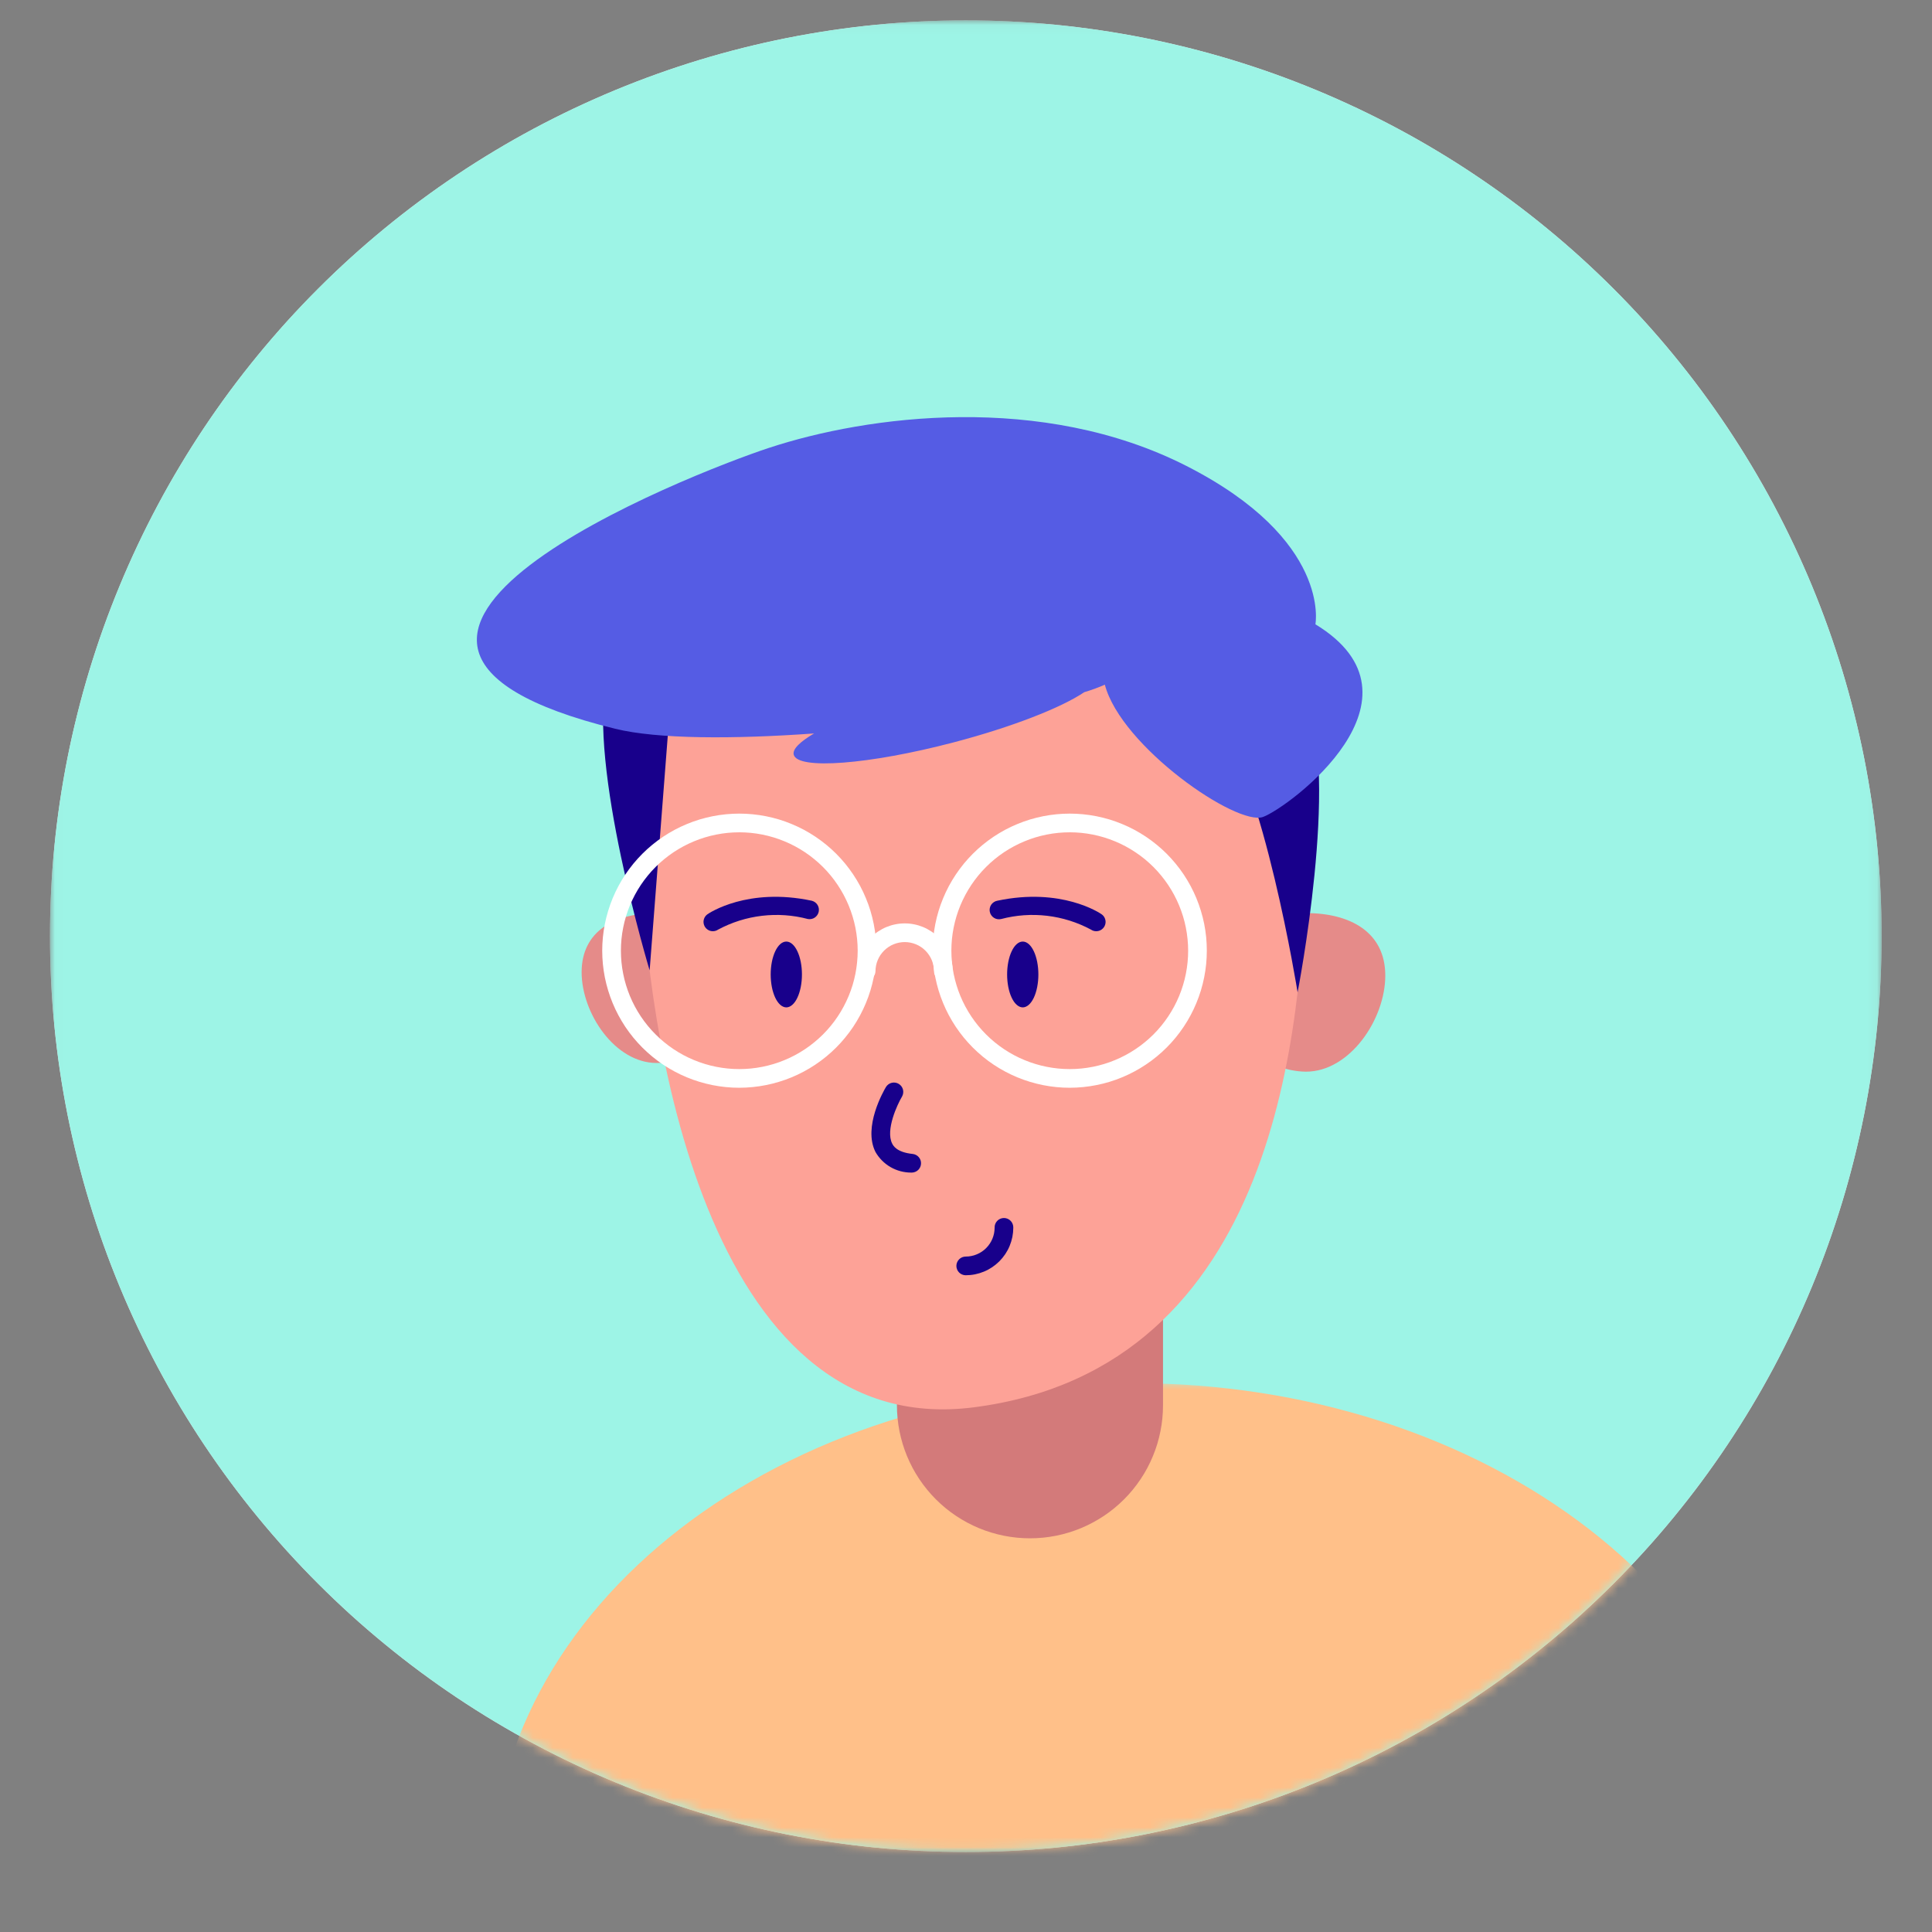 <svg xmlns="http://www.w3.org/2000/svg" width="194" height="194" viewBox="0 0 194 194" fill="none">
  <rect x="0" y="0" width="194" height="194" fill="#808080" stroke="none"/>
  <path d="M60.131 96.938H59.444V94.618L57.399 91.029H58.158L59.751 93.793H59.856L61.432 91.029H62.176L60.131 94.618V96.938Z" fill="black"/>
  <path d="M64.887 97.026C64.466 97.026 64.099 96.938 63.787 96.76C63.474 96.578 63.234 96.313 63.068 95.968C62.9 95.624 62.817 95.204 62.817 94.707C62.817 94.218 62.9 93.799 63.068 93.454C63.234 93.104 63.474 92.839 63.787 92.661C64.099 92.484 64.466 92.395 64.887 92.395C65.307 92.395 65.671 92.484 65.978 92.661C66.289 92.839 66.53 93.104 66.697 93.454C66.869 93.799 66.956 94.218 66.956 94.707C66.956 95.204 66.869 95.624 66.697 95.968C66.53 96.313 66.289 96.578 65.978 96.76C65.671 96.938 65.307 97.026 64.887 97.026ZM64.887 96.428C65.327 96.428 65.667 96.289 65.905 96.008C66.142 95.729 66.261 95.295 66.261 94.707C66.261 94.121 66.142 93.686 65.905 93.405C65.667 93.126 65.327 92.985 64.887 92.985C64.438 92.985 64.097 93.126 63.86 93.405C63.622 93.686 63.505 94.121 63.505 94.707C63.505 95.295 63.622 95.729 63.86 96.008C64.097 96.289 64.438 96.428 64.887 96.428Z" fill="black"/>
  <path d="M69.647 97.026C69.139 97.026 68.761 96.893 68.515 96.622C68.272 96.353 68.151 95.963 68.151 95.45V92.475H68.806V95.434C68.806 96.109 69.123 96.444 69.76 96.444C70.164 96.444 70.481 96.313 70.713 96.048C70.95 95.786 71.069 95.357 71.069 94.763V92.475H71.732V96.938H71.11V96.234L71.021 96.218C70.869 96.489 70.685 96.691 70.471 96.824C70.255 96.958 69.98 97.026 69.647 97.026Z" fill="black"/>
  <path d="M73.279 96.938V92.475H73.909V93.179L73.99 93.195C74.2 92.69 74.59 92.435 75.162 92.435C75.469 92.435 75.698 92.492 75.849 92.605L75.68 93.163L75.599 93.179C75.431 93.094 75.247 93.049 75.049 93.049C74.693 93.049 74.419 93.185 74.225 93.454C74.035 93.718 73.942 94.149 73.942 94.747V96.938H73.279Z" fill="black"/>
  <path d="M78.75 98.748V92.475H79.413V93.146L79.493 93.163C79.827 92.651 80.314 92.395 80.957 92.395C81.329 92.395 81.652 92.482 81.927 92.653C82.206 92.821 82.422 93.078 82.573 93.421C82.729 93.767 82.808 94.195 82.808 94.707C82.808 95.22 82.727 95.648 82.565 95.992C82.403 96.337 82.179 96.596 81.894 96.768C81.607 96.939 81.28 97.026 80.908 97.026C80.605 97.026 80.336 96.972 80.1 96.865C79.867 96.758 79.665 96.586 79.493 96.347L79.413 96.364V98.748H78.75ZM80.763 96.428C81.662 96.428 82.112 95.854 82.112 94.707C82.112 93.559 81.662 92.985 80.763 92.985C80.498 92.985 80.263 93.047 80.059 93.171C79.859 93.29 79.7 93.478 79.582 93.737C79.469 93.991 79.413 94.314 79.413 94.707C79.413 95.101 79.469 95.426 79.582 95.685C79.7 95.939 79.859 96.127 80.059 96.25C80.263 96.37 80.498 96.428 80.763 96.428Z" fill="black"/>
  <path d="M85.134 97.026C84.692 97.026 84.346 96.911 84.1 96.679C83.857 96.448 83.736 96.119 83.736 95.693C83.736 95.43 83.788 95.208 83.898 95.03C84.005 94.848 84.172 94.698 84.399 94.585C84.629 94.468 84.932 94.379 85.304 94.319C85.627 94.266 85.872 94.205 86.04 94.141C86.205 94.072 86.319 93.995 86.379 93.914C86.438 93.829 86.468 93.72 86.468 93.591C86.468 93.393 86.397 93.239 86.258 93.13C86.117 93.023 85.894 92.969 85.587 92.969C85.3 92.969 85.053 93.025 84.843 93.138C84.637 93.248 84.449 93.411 84.278 93.631H84.197L83.873 93.179C84.061 92.936 84.302 92.746 84.593 92.605C84.884 92.465 85.215 92.395 85.587 92.395C86.115 92.395 86.502 92.512 86.751 92.742C86.998 92.969 87.123 93.288 87.123 93.696V96.056C87.123 96.305 87.228 96.428 87.438 96.428C87.507 96.428 87.576 96.418 87.64 96.396L87.697 96.412L87.778 96.865C87.729 96.897 87.665 96.921 87.584 96.938C87.503 96.958 87.422 96.97 87.341 96.97C87.093 96.97 86.907 96.917 86.783 96.808C86.658 96.701 86.577 96.541 86.541 96.331L86.46 96.323C86.331 96.556 86.157 96.731 85.943 96.849C85.727 96.966 85.458 97.026 85.134 97.026ZM85.28 96.493C85.526 96.493 85.741 96.436 85.918 96.323C86.1 96.21 86.242 96.052 86.339 95.846C86.436 95.636 86.484 95.394 86.484 95.119V94.553L86.412 94.537C86.308 94.608 86.185 94.666 86.04 94.715C85.898 94.763 85.702 94.808 85.45 94.844C85.191 94.876 84.983 94.931 84.827 95.006C84.676 95.076 84.569 95.167 84.504 95.28C84.439 95.394 84.407 95.531 84.407 95.693C84.407 95.957 84.482 96.157 84.633 96.291C84.789 96.426 85.005 96.493 85.28 96.493Z" fill="black"/>
  <path d="M88.678 96.938V92.475H89.308V93.179L89.389 93.195C89.599 92.69 89.989 92.435 90.561 92.435C90.868 92.435 91.097 92.492 91.248 92.605L91.079 93.163L90.998 93.179C90.83 93.094 90.646 93.049 90.448 93.049C90.092 93.049 89.818 93.185 89.624 93.454C89.434 93.718 89.341 94.149 89.341 94.747V96.938H88.678Z" fill="black"/>
  <path d="M93.188 97.026C92.745 97.026 92.399 96.911 92.153 96.679C91.91 96.448 91.789 96.119 91.789 95.693C91.789 95.43 91.842 95.208 91.951 95.03C92.058 94.848 92.226 94.698 92.452 94.585C92.682 94.468 92.985 94.379 93.357 94.319C93.681 94.266 93.925 94.205 94.093 94.141C94.258 94.072 94.372 93.995 94.432 93.914C94.491 93.829 94.521 93.72 94.521 93.591C94.521 93.393 94.451 93.239 94.311 93.13C94.17 93.023 93.947 92.969 93.64 92.969C93.353 92.969 93.107 93.025 92.897 93.138C92.69 93.248 92.502 93.411 92.331 93.631H92.25L91.927 93.179C92.114 92.936 92.355 92.746 92.646 92.605C92.937 92.465 93.268 92.395 93.64 92.395C94.168 92.395 94.556 92.512 94.804 92.742C95.051 92.969 95.176 93.288 95.176 93.696V96.056C95.176 96.305 95.281 96.428 95.491 96.428C95.56 96.428 95.629 96.418 95.693 96.396L95.75 96.412L95.831 96.865C95.782 96.897 95.718 96.921 95.637 96.938C95.556 96.958 95.475 96.97 95.394 96.97C95.146 96.97 94.96 96.917 94.837 96.808C94.711 96.701 94.63 96.541 94.594 96.331L94.513 96.323C94.384 96.556 94.21 96.731 93.996 96.849C93.78 96.966 93.511 97.026 93.188 97.026ZM93.333 96.493C93.579 96.493 93.794 96.436 93.972 96.323C94.153 96.21 94.295 96.052 94.392 95.846C94.489 95.636 94.537 95.394 94.537 95.119V94.553L94.465 94.537C94.362 94.608 94.238 94.666 94.093 94.715C93.951 94.763 93.755 94.808 93.503 94.844C93.244 94.876 93.036 94.931 92.88 95.006C92.729 95.076 92.622 95.167 92.557 95.28C92.492 95.394 92.46 95.531 92.46 95.693C92.46 95.957 92.535 96.157 92.686 96.291C92.842 96.426 93.058 96.493 93.333 96.493Z" fill="black"/>
  <path d="M98.251 98.829C97.549 98.829 97.038 98.71 96.715 98.473C96.391 98.241 96.23 97.932 96.23 97.544C96.23 97.295 96.305 97.095 96.456 96.946C96.606 96.796 96.824 96.687 97.111 96.622V96.541C96.975 96.461 96.872 96.37 96.804 96.267C96.733 96.159 96.699 96.032 96.699 95.887C96.699 95.715 96.751 95.576 96.86 95.466C96.973 95.359 97.137 95.278 97.353 95.224V95.135C96.868 94.882 96.626 94.468 96.626 93.89C96.626 93.599 96.691 93.34 96.82 93.114C96.953 92.888 97.143 92.714 97.386 92.589C97.632 92.459 97.919 92.395 98.243 92.395C98.618 92.395 98.932 92.475 99.18 92.637C99.277 92.536 99.346 92.425 99.39 92.306C99.439 92.183 99.471 92.045 99.487 91.894L99.568 91.845L100.11 91.974C100.081 92.201 100.015 92.393 99.908 92.548C99.799 92.706 99.645 92.835 99.447 92.936V93.017C99.586 93.13 99.691 93.266 99.762 93.421C99.831 93.573 99.867 93.749 99.867 93.947C99.867 94.228 99.799 94.48 99.665 94.707C99.53 94.929 99.338 95.103 99.091 95.232C98.849 95.361 98.566 95.426 98.243 95.426C98.204 95.426 98.137 95.424 98.04 95.418C97.931 95.414 97.855 95.41 97.806 95.41C97.665 95.41 97.551 95.448 97.466 95.523C97.386 95.594 97.345 95.685 97.345 95.798C97.345 95.939 97.388 96.04 97.475 96.105C97.566 96.17 97.717 96.208 97.927 96.218L98.978 96.25C99.435 96.267 99.772 96.376 99.989 96.574C100.209 96.768 100.32 97.045 100.32 97.406C100.32 97.669 100.247 97.91 100.102 98.126C99.96 98.34 99.734 98.51 99.423 98.635C99.115 98.764 98.723 98.829 98.251 98.829ZM98.243 94.86C98.56 94.86 98.804 94.779 98.978 94.618C99.15 94.452 99.237 94.219 99.237 93.922C99.237 93.615 99.15 93.379 98.978 93.211C98.804 93.045 98.56 92.96 98.243 92.96C97.923 92.96 97.681 93.045 97.515 93.211C97.347 93.373 97.264 93.611 97.264 93.922C97.264 94.219 97.347 94.452 97.515 94.618C97.681 94.779 97.923 94.86 98.243 94.86ZM98.251 98.263C98.578 98.263 98.849 98.225 99.059 98.15C99.269 98.079 99.419 97.984 99.512 97.867C99.603 97.748 99.649 97.612 99.649 97.463C99.649 97.334 99.621 97.228 99.568 97.148C99.52 97.067 99.439 97.004 99.326 96.962C99.216 96.919 99.069 96.893 98.881 96.881L97.879 96.832H97.741C97.18 96.845 96.901 97.061 96.901 97.487C96.901 98.004 97.349 98.263 98.251 98.263Z" fill="black"/>
  <path d="M101.297 96.938V92.475H101.927V93.179L102.008 93.195C102.218 92.69 102.608 92.435 103.18 92.435C103.487 92.435 103.716 92.492 103.867 92.605L103.698 93.163L103.617 93.179C103.449 93.094 103.265 93.049 103.067 93.049C102.711 93.049 102.437 93.185 102.243 93.454C102.053 93.718 101.96 94.149 101.96 94.747V96.938H101.297Z" fill="black"/>
  <path d="M105.806 97.026C105.364 97.026 105.018 96.911 104.772 96.679C104.529 96.448 104.408 96.119 104.408 95.693C104.408 95.43 104.461 95.208 104.57 95.03C104.677 94.848 104.845 94.698 105.071 94.585C105.301 94.468 105.604 94.379 105.976 94.319C106.3 94.266 106.544 94.205 106.712 94.141C106.878 94.072 106.991 93.995 107.051 93.914C107.11 93.829 107.14 93.72 107.14 93.591C107.14 93.393 107.07 93.239 106.93 93.13C106.789 93.023 106.566 92.969 106.259 92.969C105.972 92.969 105.726 93.025 105.515 93.138C105.309 93.248 105.121 93.411 104.95 93.631H104.869L104.545 93.179C104.733 92.936 104.974 92.746 105.265 92.605C105.556 92.465 105.887 92.395 106.259 92.395C106.787 92.395 107.175 92.512 107.423 92.742C107.67 92.969 107.795 93.288 107.795 93.696V96.056C107.795 96.305 107.9 96.428 108.11 96.428C108.179 96.428 108.248 96.418 108.312 96.396L108.369 96.412L108.45 96.865C108.401 96.897 108.337 96.921 108.256 96.938C108.175 96.958 108.094 96.97 108.013 96.97C107.765 96.97 107.579 96.917 107.455 96.808C107.33 96.701 107.249 96.541 107.213 96.331L107.132 96.323C107.003 96.556 106.829 96.731 106.615 96.849C106.399 96.966 106.13 97.026 105.806 97.026ZM105.952 96.493C106.199 96.493 106.413 96.436 106.591 96.323C106.772 96.21 106.914 96.052 107.011 95.846C107.108 95.636 107.156 95.394 107.156 95.119V94.553L107.084 94.537C106.981 94.608 106.857 94.666 106.712 94.715C106.57 94.763 106.374 94.808 106.122 94.844C105.863 94.876 105.655 94.931 105.499 95.006C105.348 95.076 105.241 95.167 105.176 95.28C105.111 95.394 105.079 95.531 105.079 95.693C105.079 95.957 105.154 96.157 105.305 96.291C105.461 96.426 105.677 96.493 105.952 96.493Z" fill="black"/>
  <path d="M109.35 98.748V92.475H110.013V93.146L110.094 93.163C110.427 92.651 110.914 92.395 111.557 92.395C111.928 92.395 112.252 92.482 112.527 92.653C112.805 92.821 113.022 93.078 113.173 93.421C113.329 93.767 113.408 94.195 113.408 94.707C113.408 95.22 113.327 95.648 113.165 95.992C113.004 96.337 112.779 96.596 112.494 96.768C112.207 96.939 111.88 97.026 111.508 97.026C111.205 97.026 110.936 96.972 110.7 96.865C110.467 96.758 110.265 96.586 110.094 96.347L110.013 96.364V98.748H109.35ZM111.363 96.428C112.262 96.428 112.713 95.854 112.713 94.707C112.713 93.559 112.262 92.985 111.363 92.985C111.098 92.985 110.863 93.047 110.659 93.171C110.459 93.29 110.3 93.478 110.182 93.737C110.069 93.991 110.013 94.314 110.013 94.707C110.013 95.101 110.069 95.426 110.182 95.685C110.3 95.939 110.459 96.127 110.659 96.25C110.863 96.37 111.098 96.428 111.363 96.428Z" fill="black"/>
  <path d="M114.667 96.938V90.689H115.33V93.114L115.411 93.13C115.728 92.641 116.189 92.395 116.793 92.395C117.327 92.395 117.715 92.532 117.957 92.807C118.2 93.078 118.321 93.498 118.321 94.068V96.938H117.658V94.084C117.658 93.815 117.622 93.599 117.553 93.438C117.489 93.272 117.383 93.153 117.238 93.082C117.092 93.007 116.903 92.969 116.672 92.969C116.268 92.969 115.941 93.102 115.694 93.365C115.452 93.623 115.33 94.052 115.33 94.65V96.938H114.667Z" fill="black"/>
  <path d="M124.067 96.226L124.277 96.703C124.174 96.806 124.036 96.885 123.865 96.938C123.691 96.996 123.505 97.026 123.307 97.026C122.454 97.026 122.03 96.594 122.03 95.725V93.017H121.254V92.475H122.03V91.53L122.692 91.425V92.475H124.123V93.017H122.692V95.66C122.692 96.174 122.913 96.428 123.355 96.428C123.598 96.428 123.808 96.362 123.986 96.226H124.067Z" fill="black"/>
  <path d="M128.698 94.86H125.634C125.65 95.4 125.78 95.796 126.022 96.048C126.265 96.303 126.596 96.428 127.016 96.428C127.334 96.428 127.59 96.372 127.784 96.258C127.978 96.145 128.128 95.968 128.237 95.725H128.326L128.754 95.984C128.625 96.307 128.417 96.564 128.132 96.752C127.845 96.936 127.473 97.026 127.016 97.026C126.584 97.026 126.212 96.939 125.901 96.768C125.594 96.596 125.355 96.337 125.189 95.992C125.022 95.648 124.939 95.22 124.939 94.707C124.939 94.201 125.024 93.775 125.198 93.429C125.375 93.08 125.618 92.821 125.925 92.653C126.232 92.482 126.582 92.395 126.976 92.395C127.546 92.395 127.99 92.556 128.31 92.88C128.633 93.199 128.795 93.676 128.795 94.31C128.795 94.559 128.789 94.727 128.778 94.812L128.698 94.86ZM128.148 94.31C128.136 93.838 128.031 93.492 127.833 93.276C127.633 93.062 127.348 92.952 126.976 92.952C126.582 92.952 126.275 93.062 126.054 93.276C125.832 93.492 125.699 93.838 125.65 94.31H128.148Z" fill="black"/>
  <path d="M130.127 96.938H129.4L130.782 94.626L129.472 92.475H130.216L131.243 94.189H131.34L132.374 92.475H133.086L131.808 94.626L133.15 96.938H132.407L131.307 95.054H131.218L130.127 96.938Z" fill="black"/>
  <path d="M136.366 96.226L136.577 96.703C136.474 96.806 136.336 96.885 136.164 96.938C135.991 96.996 135.805 97.026 135.607 97.026C134.754 97.026 134.329 96.594 134.329 95.725V93.017H133.553V92.475H134.329V91.53L134.992 91.425V92.475H136.423V93.017H134.992V95.66C134.992 96.174 135.213 96.428 135.655 96.428C135.898 96.428 136.108 96.362 136.286 96.226H136.366Z" fill="black"/>
  <mask id="mask0_7_403" style="mask-type:luminance" maskUnits="userSpaceOnUse" x="5" y="2" width="184" height="184">
    <path d="M5.018 2.045H188.93V185.957H5.018V2.045Z" fill="white"/>
  </mask>
  <g mask="url(#mask0_7_403)">
    <path d="M188.942 94.007C188.942 95.513 188.905 97.016 188.831 98.52C188.758 100.023 188.647 101.523 188.499 103.022C188.352 104.52 188.168 106.013 187.946 107.5C187.725 108.99 187.469 110.473 187.176 111.948C186.881 113.423 186.551 114.892 186.185 116.351C185.82 117.813 185.42 119.261 184.983 120.702C184.544 122.143 184.074 123.572 183.566 124.989C183.059 126.405 182.518 127.81 181.942 129.2C181.366 130.59 180.755 131.966 180.113 133.326C179.468 134.687 178.793 136.03 178.084 137.358C177.375 138.686 176.633 139.995 175.859 141.285C175.085 142.576 174.279 143.847 173.444 145.098C172.607 146.351 171.74 147.579 170.845 148.79C169.948 149.998 169.022 151.185 168.067 152.347C167.113 153.511 166.131 154.65 165.118 155.766C164.108 156.881 163.071 157.971 162.006 159.034C160.943 160.098 159.852 161.135 158.738 162.148C157.623 163.158 156.483 164.14 155.319 165.094C154.157 166.05 152.971 166.975 151.761 167.873C150.552 168.768 149.323 169.635 148.07 170.471C146.82 171.308 145.548 172.112 144.257 172.886C142.966 173.66 141.658 174.402 140.331 175.111C139.003 175.821 137.659 176.498 136.299 177.14C134.937 177.783 133.563 178.393 132.173 178.969C130.782 179.545 129.378 180.087 127.961 180.594C126.545 181.101 125.116 181.572 123.675 182.01C122.234 182.447 120.785 182.847 119.324 183.213C117.865 183.579 116.396 183.908 114.921 184.203C113.443 184.496 111.962 184.753 110.473 184.975C108.986 185.195 107.492 185.379 105.993 185.527C104.495 185.674 102.996 185.785 101.492 185.858C99.989 185.933 98.485 185.969 96.98 185.969C95.474 185.969 93.971 185.933 92.467 185.858C90.964 185.785 89.464 185.674 87.965 185.527C86.467 185.379 84.974 185.195 83.487 184.975C81.997 184.753 80.514 184.496 79.039 184.203C77.562 183.908 76.094 183.579 74.635 183.213C73.174 182.847 71.725 182.447 70.285 182.01C68.844 181.572 67.415 181.101 65.998 180.594C64.582 180.087 63.177 179.545 61.787 178.969C60.397 178.393 59.02 177.783 57.66 177.14C56.3 176.498 54.956 175.821 53.629 175.111C52.301 174.402 50.992 173.66 49.702 172.886C48.411 172.112 47.14 171.308 45.889 170.471C44.636 169.635 43.407 168.768 42.197 167.873C40.989 166.975 39.802 166.05 38.64 165.094C37.476 164.14 36.337 163.158 35.221 162.148C34.106 161.135 33.016 160.098 31.953 159.034C30.888 157.971 29.852 156.881 28.839 155.766C27.829 154.65 26.847 153.511 25.891 152.347C24.937 151.185 24.012 149.998 23.114 148.79C22.219 147.579 21.352 146.351 20.515 145.098C19.679 143.847 18.875 142.576 18.101 141.285C17.327 139.995 16.585 138.686 15.876 137.358C15.166 136.03 14.489 134.687 13.847 133.326C13.204 131.966 12.594 130.59 12.018 129.2C11.442 127.81 10.9 126.405 10.393 124.989C9.886 123.572 9.415 122.143 8.977 120.702C8.54 119.261 8.14 117.813 7.774 116.351C7.408 114.892 7.079 113.423 6.784 111.948C6.491 110.473 6.234 108.99 6.012 107.5C5.792 106.013 5.608 104.52 5.46 103.022C5.313 101.523 5.202 100.023 5.129 98.52C5.054 97.016 5.018 95.513 5.018 94.007C5.018 92.502 5.054 90.998 5.129 89.495C5.202 87.991 5.313 86.492 5.46 84.994C5.608 83.495 5.792 82.001 6.012 80.514C6.234 79.025 6.491 77.541 6.784 76.066C7.079 74.591 7.408 73.122 7.774 71.663C8.14 70.202 8.54 68.753 8.977 67.312C9.415 65.871 9.886 64.442 10.393 63.026C10.9 61.609 11.442 60.205 12.018 58.814C12.594 57.424 13.204 56.048 13.847 54.688C14.489 53.328 15.166 51.984 15.876 50.656C16.585 49.328 17.327 48.019 18.101 46.73C18.875 45.438 19.679 44.167 20.515 42.916C21.352 41.663 22.219 40.435 23.114 39.224C24.012 38.016 24.937 36.83 25.891 35.668C26.847 34.504 27.829 33.364 28.839 32.248C29.852 31.133 30.888 30.044 31.953 28.981C33.016 27.916 34.106 26.879 35.221 25.867C36.337 24.856 37.476 23.874 38.64 22.92C39.802 21.964 40.989 21.039 42.197 20.142C43.407 19.246 44.636 18.38 45.889 17.543C47.14 16.706 48.411 15.902 49.702 15.128C50.992 14.354 52.301 13.612 53.629 12.903C54.956 12.194 56.3 11.519 57.66 10.874C59.02 10.232 60.397 9.621 61.787 9.045C63.177 8.469 64.582 7.928 65.998 7.42C67.415 6.913 68.844 6.442 70.285 6.004C71.725 5.567 73.174 5.167 74.635 4.801C76.094 4.436 77.562 4.106 79.039 3.811C80.514 3.518 81.997 3.262 83.487 3.039C84.974 2.819 86.467 2.635 87.965 2.488C89.464 2.34 90.964 2.229 92.467 2.156C93.971 2.081 95.474 2.045 96.98 2.045C98.485 2.045 99.989 2.081 101.492 2.156C102.996 2.229 104.495 2.34 105.993 2.488C107.492 2.635 108.986 2.819 110.473 3.039C111.962 3.262 113.443 3.518 114.921 3.811C116.396 4.106 117.865 4.436 119.324 4.801C120.785 5.167 122.234 5.567 123.675 6.004C125.116 6.442 126.545 6.913 127.961 7.42C129.378 7.928 130.782 8.469 132.173 9.045C133.563 9.621 134.937 10.232 136.299 10.874C137.659 11.519 139.003 12.194 140.331 12.903C141.658 13.612 142.966 14.354 144.257 15.128C145.548 15.902 146.82 16.706 148.07 17.543C149.323 18.38 150.552 19.246 151.761 20.142C152.971 21.039 154.157 21.964 155.319 22.92C156.483 23.874 157.623 24.856 158.738 25.867C159.852 26.879 160.943 27.916 162.006 28.981C163.071 30.044 164.108 31.133 165.118 32.248C166.131 33.364 167.113 34.504 168.067 35.668C169.022 36.83 169.948 38.016 170.845 39.224C171.74 40.435 172.607 41.663 173.444 42.916C174.279 44.167 175.085 45.438 175.859 46.73C176.633 48.019 177.375 49.328 178.084 50.656C178.793 51.984 179.468 53.328 180.113 54.688C180.755 56.048 181.366 57.424 181.942 58.814C182.518 60.205 183.059 61.609 183.566 63.026C184.074 64.442 184.544 65.871 184.983 67.312C185.42 68.753 185.82 70.202 186.185 71.663C186.551 73.122 186.881 74.591 187.176 76.066C187.469 77.541 187.725 79.025 187.946 80.514C188.168 82.001 188.352 83.495 188.499 84.994C188.647 86.492 188.758 87.991 188.831 89.495C188.905 90.998 188.942 92.502 188.942 94.007Z" fill="#E9E9E9"/>
    <path d="M188.942 94.007C188.942 95.513 188.905 97.016 188.831 98.52C188.758 100.023 188.647 101.523 188.499 103.022C188.352 104.52 188.168 106.013 187.946 107.5C187.725 108.99 187.469 110.473 187.176 111.948C186.881 113.423 186.551 114.892 186.185 116.351C185.82 117.813 185.42 119.261 184.983 120.702C184.544 122.143 184.074 123.572 183.566 124.989C183.059 126.405 182.518 127.81 181.942 129.2C181.366 130.59 180.755 131.966 180.113 133.326C179.468 134.687 178.793 136.03 178.084 137.358C177.375 138.686 176.633 139.995 175.859 141.285C175.085 142.576 174.279 143.847 173.444 145.098C172.607 146.351 171.74 147.579 170.845 148.79C169.948 149.998 169.022 151.185 168.067 152.347C167.113 153.511 166.131 154.65 165.118 155.766C164.108 156.881 163.071 157.971 162.006 159.034C160.943 160.098 159.852 161.135 158.738 162.148C157.623 163.158 156.483 164.14 155.319 165.094C154.157 166.05 152.971 166.975 151.761 167.873C150.552 168.768 149.323 169.635 148.07 170.471C146.82 171.308 145.548 172.112 144.257 172.886C142.966 173.66 141.658 174.402 140.331 175.111C139.003 175.821 137.659 176.498 136.299 177.14C134.937 177.783 133.563 178.393 132.173 178.969C130.782 179.545 129.378 180.087 127.961 180.594C126.545 181.101 125.116 181.572 123.675 182.01C122.234 182.447 120.785 182.847 119.324 183.213C117.865 183.579 116.396 183.908 114.921 184.203C113.443 184.496 111.962 184.753 110.473 184.975C108.986 185.195 107.492 185.379 105.993 185.527C104.495 185.674 102.996 185.785 101.492 185.858C99.989 185.933 98.485 185.969 96.98 185.969C95.474 185.969 93.971 185.933 92.467 185.858C90.964 185.785 89.464 185.674 87.965 185.527C86.467 185.379 84.974 185.195 83.487 184.975C81.997 184.753 80.514 184.496 79.039 184.203C77.562 183.908 76.094 183.579 74.635 183.213C73.174 182.847 71.725 182.447 70.285 182.01C68.844 181.572 67.415 181.101 65.998 180.594C64.582 180.087 63.177 179.545 61.787 178.969C60.397 178.393 59.02 177.783 57.66 177.14C56.3 176.498 54.956 175.821 53.629 175.111C52.301 174.402 50.992 173.66 49.702 172.886C48.411 172.112 47.14 171.308 45.889 170.471C44.636 169.635 43.407 168.768 42.197 167.873C40.989 166.975 39.802 166.05 38.64 165.094C37.476 164.14 36.337 163.158 35.221 162.148C34.106 161.135 33.016 160.098 31.953 159.034C30.888 157.971 29.852 156.881 28.839 155.766C27.829 154.65 26.847 153.511 25.891 152.347C24.937 151.185 24.012 149.998 23.114 148.79C22.219 147.579 21.352 146.351 20.515 145.098C19.679 143.847 18.875 142.576 18.101 141.285C17.327 139.995 16.585 138.686 15.876 137.358C15.166 136.03 14.489 134.687 13.847 133.326C13.204 131.966 12.594 130.59 12.018 129.2C11.442 127.81 10.9 126.405 10.393 124.989C9.886 123.572 9.415 122.143 8.977 120.702C8.54 119.261 8.14 117.813 7.774 116.351C7.408 114.892 7.079 113.423 6.784 111.948C6.491 110.473 6.234 108.99 6.012 107.5C5.792 106.013 5.608 104.52 5.46 103.022C5.313 101.523 5.202 100.023 5.129 98.52C5.054 97.016 5.018 95.513 5.018 94.007C5.018 92.502 5.054 90.998 5.129 89.495C5.202 87.991 5.313 86.492 5.46 84.994C5.608 83.495 5.792 82.001 6.012 80.514C6.234 79.025 6.491 77.541 6.784 76.066C7.079 74.591 7.408 73.122 7.774 71.663C8.14 70.202 8.54 68.753 8.977 67.312C9.415 65.871 9.886 64.442 10.393 63.026C10.9 61.609 11.442 60.205 12.018 58.814C12.594 57.424 13.204 56.048 13.847 54.688C14.489 53.328 15.166 51.984 15.876 50.656C16.585 49.328 17.327 48.019 18.101 46.73C18.875 45.438 19.679 44.167 20.515 42.916C21.352 41.663 22.219 40.435 23.114 39.224C24.012 38.016 24.937 36.83 25.891 35.668C26.847 34.504 27.829 33.364 28.839 32.248C29.852 31.133 30.888 30.044 31.953 28.981C33.016 27.916 34.106 26.879 35.221 25.867C36.337 24.856 37.476 23.874 38.64 22.92C39.802 21.964 40.989 21.039 42.197 20.142C43.407 19.246 44.636 18.38 45.889 17.543C47.14 16.706 48.411 15.902 49.702 15.128C50.992 14.354 52.301 13.612 53.629 12.903C54.956 12.194 56.3 11.519 57.66 10.874C59.02 10.232 60.397 9.621 61.787 9.045C63.177 8.469 64.582 7.928 65.998 7.42C67.415 6.913 68.844 6.442 70.285 6.004C71.725 5.567 73.174 5.167 74.635 4.801C76.094 4.436 77.562 4.106 79.039 3.811C80.514 3.518 81.997 3.262 83.487 3.039C84.974 2.819 86.467 2.635 87.965 2.488C89.464 2.34 90.964 2.229 92.467 2.156C93.971 2.081 95.474 2.045 96.98 2.045C98.485 2.045 99.989 2.081 101.492 2.156C102.996 2.229 104.495 2.34 105.993 2.488C107.492 2.635 108.986 2.819 110.473 3.039C111.962 3.262 113.443 3.518 114.921 3.811C116.396 4.106 117.865 4.436 119.324 4.801C120.785 5.167 122.234 5.567 123.675 6.004C125.116 6.442 126.545 6.913 127.961 7.42C129.378 7.928 130.782 8.469 132.173 9.045C133.563 9.621 134.937 10.232 136.299 10.874C137.659 11.519 139.003 12.194 140.331 12.903C141.658 13.612 142.966 14.354 144.257 15.128C145.548 15.902 146.82 16.706 148.07 17.543C149.323 18.38 150.552 19.246 151.761 20.142C152.971 21.039 154.157 21.964 155.319 22.92C156.483 23.874 157.623 24.856 158.738 25.867C159.852 26.879 160.943 27.916 162.006 28.981C163.071 30.044 164.108 31.133 165.118 32.248C166.131 33.364 167.113 34.504 168.067 35.668C169.022 36.83 169.948 38.016 170.845 39.224C171.74 40.435 172.607 41.663 173.444 42.916C174.279 44.167 175.085 45.438 175.859 46.73C176.633 48.019 177.375 49.328 178.084 50.656C178.793 51.984 179.468 53.328 180.113 54.688C180.755 56.048 181.366 57.424 181.942 58.814C182.518 60.205 183.059 61.609 183.566 63.026C184.074 64.442 184.544 65.871 184.983 67.312C185.42 68.753 185.82 70.202 186.185 71.663C186.551 73.122 186.881 74.591 187.176 76.066C187.469 77.541 187.725 79.025 187.946 80.514C188.168 82.001 188.352 83.495 188.499 84.994C188.647 86.492 188.758 87.991 188.831 89.495C188.905 90.998 188.942 92.502 188.942 94.007Z" fill="#9DF4E6"/>
  </g>
  <mask id="mask1_7_403" style="mask-type:luminance" maskUnits="userSpaceOnUse" x="49" y="138" width="130" height="48">
    <path d="M49.147 138.645H178.48V185.957H49.147V138.645Z" fill="white"/>
  </mask>
  <g mask="url(#mask1_7_403)">
    <mask id="mask2_7_403" style="mask-type:luminance" maskUnits="userSpaceOnUse" x="5" y="2" width="184" height="184">
      <path d="M5.018 94.007C5.018 90.996 5.165 87.991 5.46 84.994C5.755 81.995 6.196 79.021 6.784 76.066C7.372 73.112 8.104 70.194 8.977 67.312C9.852 64.43 10.864 61.597 12.018 58.814C13.17 56.032 14.457 53.314 15.876 50.656C17.296 48.001 18.842 45.42 20.515 42.916C22.189 40.411 23.981 37.996 25.891 35.668C27.803 33.34 29.823 31.111 31.953 28.981C34.081 26.851 36.31 24.83 38.64 22.92C40.968 21.009 43.383 19.216 45.889 17.543C48.393 15.87 50.974 14.324 53.629 12.903C56.284 11.484 59.004 10.197 61.787 9.045C64.57 7.893 67.403 6.879 70.285 6.004C73.166 5.131 76.084 4.399 79.039 3.811C81.993 3.225 84.968 2.783 87.965 2.488C90.964 2.193 93.969 2.045 96.98 2.045C99.991 2.045 102.996 2.193 105.993 2.488C108.992 2.783 111.966 3.225 114.921 3.811C117.875 4.399 120.793 5.131 123.675 6.004C126.557 6.879 129.39 7.893 132.173 9.045C134.955 10.197 137.673 11.484 140.331 12.903C142.986 14.324 145.567 15.87 148.07 17.543C150.576 19.216 152.991 21.009 155.319 22.92C157.647 24.83 159.876 26.851 162.006 28.981C164.136 31.111 166.157 33.34 168.067 35.668C169.978 37.996 171.771 40.411 173.444 42.916C175.117 45.42 176.663 48.001 178.084 50.656C179.503 53.314 180.79 56.032 181.942 58.814C183.094 61.597 184.108 64.43 184.983 67.312C185.856 70.194 186.588 73.112 187.176 76.066C187.762 79.021 188.204 81.995 188.499 84.994C188.794 87.991 188.942 90.996 188.942 94.007C188.942 97.018 188.794 100.023 188.499 103.022C188.204 106.019 187.762 108.994 187.176 111.948C186.588 114.903 185.856 117.821 184.983 120.702C184.108 123.584 183.094 126.417 181.942 129.2C180.79 131.983 179.503 134.703 178.084 137.358C176.663 140.013 175.117 142.594 173.444 145.098C171.771 147.604 169.978 150.019 168.067 152.347C166.157 154.677 164.136 156.906 162.006 159.034C159.876 161.163 157.647 163.184 155.319 165.096C152.991 167.006 150.576 168.798 148.07 170.471C145.567 172.145 142.986 173.691 140.331 175.111C137.673 176.53 134.955 177.817 132.173 178.969C129.39 180.121 126.557 181.135 123.675 182.01C120.793 182.883 117.875 183.615 114.921 184.203C111.966 184.789 108.992 185.232 105.993 185.527C102.996 185.822 99.991 185.969 96.98 185.969C93.969 185.969 90.964 185.822 87.965 185.527C84.968 185.232 81.993 184.789 79.039 184.203C76.084 183.615 73.166 182.883 70.285 182.01C67.403 181.135 64.57 180.121 61.787 178.969C59.004 177.817 56.284 176.53 53.629 175.111C50.974 173.691 48.393 172.145 45.889 170.471C43.383 168.798 40.968 167.006 38.64 165.094C36.31 163.184 34.081 161.163 31.953 159.034C29.823 156.906 27.803 154.677 25.891 152.347C23.981 150.019 22.189 147.604 20.515 145.098C18.842 142.594 17.296 140.013 15.876 137.358C14.457 134.703 13.17 131.983 12.018 129.2C10.864 126.417 9.852 123.584 8.977 120.702C8.104 117.821 7.372 114.903 6.784 111.948C6.196 108.994 5.755 106.019 5.46 103.022C5.165 100.023 5.018 97.018 5.018 94.007Z" fill="white"/>
    </mask>
    <g mask="url(#mask2_7_403)">
      <path d="M178.48 188.938C178.48 189.756 178.454 190.575 178.403 191.393C178.351 192.212 178.272 193.028 178.169 193.844C178.066 194.659 177.936 195.471 177.781 196.282C177.625 197.092 177.445 197.898 177.239 198.703C177.033 199.505 176.801 200.305 176.544 201.099C176.287 201.893 176.007 202.682 175.699 203.466C175.392 204.25 175.061 205.028 174.705 205.8C174.349 206.57 173.97 207.333 173.565 208.091C173.159 208.847 172.733 209.597 172.28 210.336C171.827 211.076 171.353 211.808 170.855 212.531C170.356 213.253 169.837 213.966 169.293 214.667C168.75 215.37 168.184 216.061 167.598 216.742C167.01 217.424 166.402 218.094 165.771 218.751C165.143 219.41 164.492 220.055 163.821 220.689C163.152 221.322 162.461 221.942 161.752 222.548C161.042 223.155 160.313 223.749 159.567 224.327C158.819 224.907 158.053 225.47 157.271 226.022C156.487 226.572 155.687 227.105 154.871 227.627C154.054 228.146 153.222 228.649 152.371 229.136C151.522 229.625 150.659 230.096 149.78 230.551C148.901 231.008 148.01 231.444 147.103 231.866C146.195 232.287 145.278 232.691 144.344 233.077C143.413 233.463 142.469 233.831 141.513 234.18C140.559 234.532 139.593 234.863 138.615 235.177C137.639 235.49 136.655 235.785 135.659 236.06C134.664 236.336 133.66 236.593 132.65 236.832C131.637 237.068 130.619 237.286 129.594 237.486C128.569 237.684 127.539 237.864 126.502 238.024C125.465 238.184 124.425 238.325 123.378 238.444C122.333 238.565 121.284 238.664 120.234 238.745C119.181 238.826 118.128 238.885 117.073 238.925C116.016 238.966 114.961 238.986 113.904 238.986C112.847 238.986 111.791 238.966 110.736 238.925C109.679 238.885 108.626 238.826 107.573 238.745C106.522 238.664 105.473 238.565 104.429 238.444C103.384 238.325 102.341 238.184 101.304 238.024C100.27 237.864 99.237 237.684 98.213 237.486C97.188 237.286 96.169 237.068 95.159 236.832C94.147 236.593 93.144 236.336 92.148 236.06C91.154 235.785 90.168 235.49 89.192 235.177C88.216 234.863 87.249 234.532 86.294 234.18C85.338 233.831 84.394 233.463 83.463 233.077C82.531 232.691 81.611 232.287 80.704 231.866C79.799 231.444 78.906 231.008 78.026 230.551C77.147 230.096 76.284 229.625 75.436 229.136C74.587 228.649 73.754 228.146 72.936 227.627C72.12 227.105 71.319 226.572 70.537 226.022C69.753 225.47 68.989 224.907 68.242 224.327C67.494 223.749 66.766 223.155 66.055 222.548C65.346 221.942 64.657 221.322 63.986 220.689C63.315 220.055 62.664 219.41 62.036 218.751C61.405 218.094 60.797 217.424 60.211 216.742C59.623 216.061 59.057 215.37 58.515 214.667C57.972 213.966 57.45 213.253 56.953 212.531C56.454 211.808 55.979 211.076 55.526 210.336C55.076 209.597 54.647 208.847 54.243 208.091C53.839 207.333 53.457 206.57 53.102 205.8C52.746 205.028 52.414 204.25 52.107 203.466C51.8 202.682 51.519 201.893 51.263 201.099C51.006 200.305 50.773 199.505 50.567 198.703C50.361 197.898 50.181 197.092 50.026 196.282C49.87 195.471 49.741 194.659 49.638 193.844C49.535 193.028 49.456 192.212 49.405 191.393C49.353 190.575 49.327 189.756 49.327 188.938C49.327 188.119 49.353 187.301 49.405 186.483C49.456 185.664 49.535 184.848 49.638 184.033C49.741 183.217 49.87 182.404 50.026 181.594C50.181 180.784 50.361 179.977 50.567 179.173C50.773 178.371 51.006 177.573 51.263 176.776C51.519 175.982 51.8 175.194 52.107 174.41C52.414 173.626 52.746 172.848 53.102 172.078C53.457 171.306 53.839 170.542 54.243 169.784C54.647 169.029 55.076 168.281 55.526 167.539C55.979 166.8 56.454 166.068 56.953 165.345C57.45 164.623 57.972 163.91 58.515 163.209C59.057 162.505 59.623 161.814 60.211 161.133C60.797 160.452 61.405 159.781 62.036 159.124C62.664 158.466 63.315 157.821 63.986 157.189C64.657 156.554 65.346 155.934 66.055 155.327C66.766 154.721 67.494 154.127 68.242 153.549C68.989 152.969 69.753 152.405 70.537 151.856C71.319 151.304 72.12 150.77 72.936 150.251C73.754 149.73 74.587 149.226 75.436 148.739C76.284 148.25 77.147 147.78 78.026 147.325C78.906 146.87 79.799 146.432 80.704 146.009C81.611 145.589 82.531 145.185 83.463 144.799C84.394 144.413 85.338 144.045 86.294 143.695C87.249 143.344 88.216 143.012 89.192 142.699C90.168 142.386 91.154 142.091 92.148 141.816C93.144 141.539 94.147 141.283 95.159 141.044C96.169 140.808 97.188 140.589 98.213 140.389C99.237 140.191 100.27 140.011 101.304 139.852C102.341 139.692 103.384 139.551 104.429 139.431C105.473 139.312 106.522 139.211 107.573 139.13C108.626 139.05 109.679 138.991 110.736 138.951C111.791 138.91 112.847 138.89 113.904 138.89C114.961 138.89 116.016 138.91 117.073 138.951C118.128 138.991 119.181 139.05 120.234 139.13C121.284 139.211 122.333 139.312 123.378 139.431C124.425 139.551 125.465 139.692 126.502 139.852C127.539 140.011 128.569 140.191 129.594 140.389C130.619 140.589 131.637 140.808 132.65 141.044C133.66 141.283 134.664 141.539 135.659 141.816C136.655 142.091 137.639 142.386 138.615 142.699C139.593 143.012 140.559 143.344 141.513 143.695C142.469 144.045 143.413 144.413 144.344 144.799C145.278 145.185 146.195 145.589 147.103 146.009C148.01 146.432 148.901 146.87 149.78 147.325C150.659 147.78 151.522 148.25 152.371 148.739C153.222 149.226 154.054 149.73 154.871 150.251C155.687 150.77 156.487 151.304 157.271 151.856C158.053 152.405 158.819 152.969 159.567 153.549C160.313 154.127 161.042 154.721 161.752 155.327C162.461 155.934 163.152 156.554 163.821 157.189C164.492 157.821 165.143 158.466 165.771 159.124C166.402 159.781 167.01 160.452 167.598 161.133C168.184 161.814 168.75 162.505 169.293 163.209C169.837 163.91 170.356 164.623 170.855 165.345C171.353 166.068 171.827 166.8 172.28 167.539C172.733 168.281 173.159 169.029 173.565 169.784C173.97 170.542 174.349 171.306 174.705 172.078C175.061 172.848 175.392 173.626 175.699 174.41C176.007 175.194 176.287 175.982 176.544 176.776C176.801 177.573 177.033 178.371 177.239 179.173C177.445 179.977 177.625 180.784 177.781 181.594C177.936 182.404 178.066 183.217 178.169 184.033C178.272 184.848 178.351 185.664 178.403 186.483C178.454 187.301 178.48 188.119 178.48 188.938Z" fill="#FFC089"/>
    </g>
  </g>
  <path d="M94.478 114.361H112.37C112.659 114.361 112.946 114.389 113.231 114.446C113.514 114.502 113.791 114.585 114.058 114.696C114.327 114.808 114.581 114.943 114.822 115.105C115.062 115.266 115.284 115.448 115.491 115.652C115.695 115.858 115.879 116.081 116.038 116.321C116.2 116.564 116.335 116.816 116.446 117.085C116.558 117.352 116.642 117.629 116.699 117.914C116.754 118.197 116.782 118.483 116.782 118.774V141.109C116.782 141.547 116.762 141.984 116.719 142.418C116.675 142.855 116.612 143.287 116.525 143.716C116.44 144.144 116.335 144.568 116.208 144.987C116.081 145.407 115.933 145.817 115.765 146.221C115.598 146.626 115.412 147.022 115.206 147.408C115 147.794 114.775 148.168 114.531 148.531C114.288 148.895 114.027 149.247 113.751 149.584C113.474 149.922 113.179 150.247 112.87 150.556C112.56 150.865 112.237 151.158 111.9 151.435C111.56 151.714 111.21 151.975 110.847 152.217C110.483 152.46 110.107 152.684 109.721 152.89C109.335 153.096 108.941 153.284 108.537 153.452C108.133 153.62 107.72 153.765 107.302 153.893C106.884 154.02 106.459 154.127 106.031 154.212C105.601 154.297 105.168 154.361 104.734 154.404C104.297 154.446 103.861 154.468 103.424 154.468C102.986 154.468 102.549 154.446 102.115 154.404C101.678 154.361 101.248 154.297 100.817 154.212C100.389 154.127 99.965 154.02 99.546 153.893C99.128 153.767 98.716 153.62 98.311 153.452C97.907 153.284 97.511 153.098 97.127 152.892C96.741 152.684 96.365 152.46 96.002 152.217C95.638 151.975 95.286 151.714 94.949 151.437C94.611 151.158 94.286 150.865 93.977 150.556C93.668 150.247 93.375 149.924 93.098 149.584C92.819 149.247 92.558 148.895 92.316 148.531C92.073 148.168 91.849 147.794 91.641 147.408C91.435 147.022 91.249 146.626 91.081 146.221C90.913 145.817 90.766 145.407 90.64 144.987C90.513 144.568 90.406 144.144 90.321 143.716C90.236 143.287 90.172 142.855 90.129 142.418C90.085 141.984 90.064 141.547 90.064 141.109V118.774C90.064 118.483 90.093 118.197 90.149 117.914C90.206 117.629 90.289 117.352 90.4 117.085C90.511 116.816 90.647 116.564 90.808 116.321C90.97 116.081 91.152 115.858 91.356 115.652C91.562 115.448 91.784 115.266 92.025 115.105C92.267 114.943 92.52 114.808 92.788 114.696C93.055 114.585 93.332 114.502 93.617 114.446C93.9 114.389 94.187 114.361 94.478 114.361Z" fill="#D37A7A"/>
  <path d="M73.455 99.215C73.455 99.708 73.407 100.197 73.312 100.682C73.215 101.167 73.071 101.638 72.883 102.095C72.693 102.551 72.461 102.984 72.186 103.396C71.913 103.806 71.6 104.186 71.251 104.536C70.901 104.885 70.521 105.196 70.111 105.471C69.701 105.746 69.266 105.979 68.809 106.166C68.353 106.356 67.882 106.498 67.397 106.595C66.914 106.692 66.423 106.738 65.93 106.738C61.773 106.738 58.404 101.775 58.404 97.618C58.404 93.462 61.773 91.687 65.93 91.687C66.423 91.687 66.914 91.736 67.397 91.833C67.882 91.93 68.353 92.071 68.809 92.261C69.266 92.451 69.701 92.681 70.111 92.956C70.521 93.231 70.901 93.542 71.251 93.892C71.6 94.242 71.913 94.621 72.186 95.034C72.461 95.444 72.693 95.878 72.883 96.335C73.071 96.79 73.215 97.261 73.312 97.746C73.407 98.231 73.455 98.72 73.455 99.215Z" fill="#E58B89"/>
  <path d="M139.102 97.962C139.102 102.359 135.537 107.611 131.14 107.611C130.623 107.605 130.109 107.549 129.602 107.442C129.093 107.335 128.602 107.179 128.125 106.977C127.648 106.773 127.193 106.526 126.765 106.235C126.336 105.944 125.94 105.613 125.575 105.245C125.211 104.875 124.885 104.475 124.599 104.043C124.314 103.61 124.071 103.153 123.875 102.672C123.677 102.194 123.53 101.698 123.428 101.191C123.327 100.682 123.279 100.169 123.279 99.649C123.279 99.13 123.327 98.617 123.428 98.109C123.53 97.6 123.677 97.105 123.875 96.626C124.071 96.145 124.314 95.691 124.599 95.258C124.885 94.826 125.211 94.423 125.575 94.056C125.94 93.686 126.336 93.356 126.765 93.063C127.193 92.772 127.648 92.526 128.125 92.322C128.602 92.12 129.093 91.964 129.602 91.859C130.109 91.752 130.623 91.695 131.14 91.687C135.539 91.687 139.102 93.565 139.102 97.962Z" fill="#E58B89"/>
  <path d="M97.768 141.317C70.662 144.793 64.786 102.715 64.406 86.724C63.968 68.302 79.342 53.36 97.768 53.36C116.194 53.36 131.574 68.302 131.132 86.724C130.744 102.715 128.466 137.38 97.768 141.317Z" fill="#FDA297"/>
  <path d="M65.233 97.441C65.233 97.441 58.972 76.677 60.938 68.046C62.907 59.413 73.069 45.752 96.507 45.752C120.767 45.752 127.743 63.018 131.14 70.448C134.537 77.879 130.297 99.647 130.297 99.647C130.297 99.647 126.886 78.317 122.079 72.305C117.271 66.296 91.798 59.52 91.475 59.52C91.152 59.52 67.16 72.52 67.16 72.52L65.233 97.441Z" fill="#18008B"/>
  <path d="M80.526 97.851C80.526 98.067 80.516 98.281 80.496 98.495C80.476 98.708 80.445 98.914 80.407 99.114C80.367 99.314 80.318 99.506 80.261 99.686C80.205 99.866 80.138 100.033 80.065 100.187C79.993 100.34 79.914 100.476 79.829 100.597C79.742 100.718 79.653 100.819 79.556 100.902C79.461 100.985 79.364 101.048 79.263 101.09C79.162 101.133 79.059 101.155 78.956 101.155C78.853 101.155 78.752 101.133 78.651 101.09C78.55 101.048 78.451 100.985 78.356 100.902C78.261 100.819 78.17 100.718 78.085 100.597C78 100.476 77.919 100.34 77.847 100.187C77.774 100.033 77.709 99.866 77.653 99.686C77.594 99.506 77.545 99.314 77.507 99.114C77.467 98.914 77.438 98.708 77.418 98.495C77.398 98.281 77.388 98.067 77.388 97.851C77.388 97.632 77.398 97.418 77.418 97.206C77.438 96.992 77.467 96.786 77.507 96.586C77.545 96.386 77.594 96.196 77.653 96.014C77.709 95.834 77.774 95.666 77.847 95.515C77.919 95.361 78 95.224 78.085 95.103C78.17 94.983 78.261 94.88 78.356 94.797C78.451 94.715 78.55 94.652 78.651 94.609C78.752 94.567 78.853 94.547 78.956 94.547C79.059 94.547 79.162 94.567 79.263 94.609C79.364 94.652 79.461 94.715 79.556 94.797C79.653 94.88 79.742 94.983 79.829 95.103C79.914 95.224 79.993 95.361 80.065 95.515C80.138 95.666 80.205 95.834 80.261 96.014C80.318 96.196 80.367 96.386 80.407 96.586C80.445 96.786 80.476 96.992 80.496 97.206C80.516 97.418 80.526 97.632 80.526 97.851Z" fill="#18008B"/>
  <path d="M104.267 97.851C104.267 98.067 104.257 98.281 104.237 98.495C104.216 98.708 104.186 98.914 104.148 99.114C104.107 99.314 104.061 99.506 104.002 99.686C103.946 99.866 103.881 100.033 103.808 100.187C103.735 100.34 103.655 100.476 103.57 100.597C103.485 100.718 103.394 100.819 103.299 100.902C103.204 100.985 103.105 101.048 103.004 101.09C102.903 101.133 102.802 101.155 102.699 101.155C102.596 101.155 102.493 101.133 102.392 101.09C102.291 101.048 102.194 100.985 102.099 100.902C102.002 100.819 101.913 100.718 101.826 100.597C101.741 100.476 101.662 100.34 101.589 100.187C101.517 100.033 101.45 99.866 101.393 99.686C101.337 99.506 101.288 99.314 101.248 99.114C101.209 98.914 101.179 98.708 101.159 98.495C101.139 98.281 101.129 98.067 101.129 97.851C101.129 97.632 101.139 97.418 101.159 97.206C101.179 96.992 101.209 96.786 101.248 96.586C101.288 96.386 101.337 96.196 101.393 96.014C101.45 95.834 101.517 95.666 101.589 95.515C101.662 95.361 101.741 95.224 101.826 95.103C101.913 94.983 102.002 94.88 102.099 94.797C102.194 94.715 102.291 94.652 102.392 94.609C102.493 94.567 102.596 94.547 102.699 94.547C102.802 94.547 102.903 94.567 103.004 94.609C103.105 94.652 103.204 94.715 103.299 94.797C103.394 94.88 103.485 94.983 103.57 95.103C103.655 95.224 103.735 95.361 103.808 95.515C103.881 95.666 103.946 95.834 104.002 96.014C104.061 96.196 104.107 96.386 104.148 96.586C104.186 96.786 104.216 96.992 104.237 97.206C104.257 97.418 104.267 97.632 104.267 97.851Z" fill="#18008B"/>
  <path d="M91.572 117.744C91.54 117.746 91.509 117.746 91.479 117.744C91.115 117.744 90.76 117.695 90.41 117.602C90.06 117.507 89.729 117.37 89.414 117.188C89.1 117.006 88.818 116.786 88.561 116.529C88.306 116.271 88.088 115.986 87.908 115.67C86.641 113.159 88.729 109.543 88.969 109.139C89.036 109.034 89.119 108.947 89.218 108.876C89.317 108.806 89.426 108.755 89.545 108.727C89.664 108.699 89.786 108.695 89.907 108.713C90.028 108.731 90.141 108.771 90.246 108.836C90.351 108.899 90.44 108.98 90.513 109.077C90.588 109.176 90.638 109.283 90.671 109.402C90.701 109.519 90.709 109.64 90.693 109.762C90.677 109.883 90.64 109.996 90.58 110.103C90.105 110.899 88.903 113.474 89.584 114.826C89.697 115.046 90.032 115.707 91.663 115.875C91.78 115.889 91.891 115.925 91.996 115.982C92.099 116.038 92.19 116.111 92.265 116.202C92.342 116.293 92.398 116.394 92.437 116.505C92.473 116.618 92.49 116.733 92.483 116.851C92.479 116.97 92.451 117.083 92.403 117.19C92.354 117.299 92.287 117.394 92.203 117.477C92.118 117.56 92.021 117.625 91.913 117.669C91.804 117.716 91.689 117.74 91.572 117.744Z" fill="#18008B"/>
  <path d="M71.582 93.508C71.376 93.508 71.192 93.447 71.026 93.326C70.861 93.205 70.747 93.045 70.687 92.851C70.624 92.655 70.628 92.461 70.693 92.267C70.76 92.073 70.877 91.918 71.044 91.8C71.206 91.687 75.07 89.08 81.512 90.446C81.632 90.477 81.741 90.525 81.84 90.598C81.939 90.669 82.02 90.756 82.086 90.859C82.151 90.962 82.193 91.073 82.216 91.194C82.236 91.313 82.234 91.435 82.21 91.554C82.183 91.673 82.137 91.782 82.07 91.883C82.001 91.984 81.916 92.069 81.816 92.138C81.714 92.207 81.603 92.253 81.484 92.277C81.365 92.302 81.246 92.304 81.124 92.283C80.375 92.083 79.611 91.958 78.835 91.903C78.061 91.849 77.287 91.867 76.517 91.958C75.745 92.049 74.987 92.211 74.248 92.443C73.506 92.677 72.793 92.978 72.109 93.344C71.95 93.453 71.774 93.506 71.582 93.508Z" fill="#18008B"/>
  <path d="M110.077 93.508C109.883 93.508 109.707 93.453 109.547 93.344C108.862 92.977 108.149 92.677 107.409 92.443C106.668 92.211 105.912 92.049 105.14 91.958C104.368 91.867 103.596 91.849 102.82 91.903C102.046 91.958 101.282 92.085 100.53 92.283C100.407 92.312 100.284 92.318 100.159 92.297C100.033 92.277 99.916 92.233 99.809 92.164C99.702 92.097 99.611 92.011 99.54 91.907C99.468 91.802 99.417 91.689 99.391 91.564C99.364 91.441 99.364 91.315 99.389 91.192C99.413 91.067 99.459 90.952 99.53 90.847C99.601 90.742 99.69 90.655 99.797 90.586C99.902 90.515 100.017 90.469 100.142 90.446C106.587 89.08 110.445 91.687 110.61 91.8C110.78 91.916 110.897 92.071 110.964 92.265C111.031 92.459 111.035 92.655 110.974 92.851C110.911 93.047 110.798 93.205 110.633 93.326C110.467 93.447 110.283 93.508 110.077 93.508Z" fill="#18008B"/>
  <path d="M96.974 128.054C96.849 128.054 96.729 128.03 96.614 127.981C96.499 127.935 96.398 127.866 96.309 127.779C96.222 127.69 96.153 127.589 96.107 127.474C96.058 127.359 96.034 127.24 96.034 127.114C96.034 126.991 96.058 126.872 96.107 126.757C96.153 126.642 96.222 126.541 96.309 126.452C96.398 126.363 96.499 126.296 96.614 126.248C96.729 126.201 96.849 126.177 96.974 126.177C97.164 126.177 97.352 126.159 97.54 126.12C97.725 126.084 97.907 126.029 98.083 125.954C98.259 125.882 98.425 125.793 98.582 125.688C98.742 125.583 98.888 125.461 99.023 125.328C99.156 125.193 99.278 125.047 99.383 124.887C99.49 124.73 99.579 124.562 99.651 124.388C99.724 124.213 99.779 124.031 99.817 123.845C99.853 123.657 99.872 123.469 99.874 123.279C99.868 123.152 99.888 123.028 99.934 122.909C99.979 122.79 100.047 122.685 100.134 122.594C100.223 122.501 100.326 122.43 100.444 122.38C100.561 122.331 100.684 122.305 100.811 122.305C100.939 122.305 101.06 122.331 101.177 122.38C101.294 122.43 101.397 122.501 101.486 122.594C101.575 122.685 101.642 122.79 101.686 122.909C101.733 123.028 101.753 123.152 101.749 123.279C101.747 123.592 101.717 123.903 101.656 124.211C101.593 124.518 101.502 124.815 101.383 125.106C101.264 125.395 101.116 125.67 100.943 125.93C100.767 126.191 100.569 126.431 100.349 126.654C100.126 126.874 99.886 127.072 99.625 127.248C99.364 127.422 99.09 127.569 98.801 127.688C98.51 127.808 98.213 127.899 97.905 127.961C97.598 128.022 97.287 128.052 96.974 128.054Z" fill="#18008B"/>
  <path d="M74.235 109.226C73.785 109.226 73.336 109.204 72.887 109.159C72.439 109.115 71.992 109.048 71.55 108.961C71.109 108.872 70.673 108.763 70.24 108.632C69.81 108.503 69.385 108.349 68.969 108.177C68.553 108.005 68.144 107.813 67.749 107.599C67.35 107.387 66.964 107.157 66.588 106.906C66.215 106.656 65.853 106.387 65.505 106.102C65.156 105.815 64.822 105.512 64.503 105.194C64.186 104.875 63.883 104.542 63.596 104.194C63.311 103.845 63.042 103.483 62.791 103.109C62.541 102.733 62.31 102.347 62.098 101.949C61.886 101.553 61.692 101.145 61.52 100.728C61.349 100.312 61.195 99.888 61.066 99.457C60.934 99.025 60.825 98.588 60.736 98.148C60.649 97.705 60.583 97.259 60.538 96.81C60.494 96.361 60.471 95.913 60.471 95.462C60.471 95.011 60.494 94.561 60.538 94.112C60.583 93.664 60.649 93.219 60.736 92.776C60.825 92.334 60.934 91.897 61.066 91.467C61.195 91.034 61.349 90.612 61.52 90.196C61.692 89.778 61.886 89.371 62.098 88.973C62.31 88.577 62.541 88.191 62.791 87.815C63.042 87.442 63.311 87.08 63.596 86.73C63.883 86.382 64.186 86.049 64.503 85.73C64.822 85.41 65.156 85.109 65.505 84.823C65.853 84.537 66.215 84.269 66.588 84.018C66.964 83.768 67.35 83.537 67.749 83.323C68.144 83.111 68.553 82.919 68.969 82.747C69.385 82.573 69.81 82.422 70.24 82.29C70.673 82.161 71.109 82.052 71.55 81.963C71.992 81.876 72.439 81.809 72.887 81.765C73.336 81.721 73.785 81.698 74.235 81.698C74.686 81.698 75.137 81.721 75.585 81.765C76.034 81.809 76.478 81.876 76.921 81.963C77.364 82.052 77.8 82.161 78.231 82.29C78.663 82.422 79.085 82.573 79.502 82.747C79.92 82.919 80.326 83.111 80.724 83.323C81.12 83.537 81.508 83.768 81.882 84.018C82.256 84.269 82.618 84.537 82.967 84.823C83.315 85.109 83.648 85.41 83.968 85.73C84.287 86.049 84.588 86.382 84.875 86.73C85.16 87.08 85.429 87.442 85.679 87.815C85.93 88.191 86.16 88.577 86.374 88.973C86.587 89.371 86.779 89.778 86.95 90.196C87.124 90.612 87.276 91.034 87.407 91.467C87.537 91.897 87.646 92.334 87.734 92.776C87.821 93.219 87.888 93.664 87.933 94.112C87.977 94.561 87.999 95.011 87.999 95.462C87.999 95.913 87.975 96.361 87.93 96.81C87.886 97.259 87.819 97.703 87.733 98.146C87.644 98.588 87.534 99.025 87.403 99.455C87.272 99.886 87.12 100.31 86.946 100.726C86.775 101.143 86.581 101.549 86.368 101.947C86.156 102.343 85.924 102.729 85.675 103.105C85.425 103.479 85.156 103.841 84.869 104.188C84.584 104.538 84.281 104.871 83.964 105.188C83.644 105.508 83.311 105.811 82.963 106.096C82.614 106.383 82.252 106.649 81.878 106.9C81.504 107.151 81.118 107.383 80.72 107.595C80.322 107.807 79.916 108.001 79.5 108.173C79.083 108.345 78.661 108.499 78.228 108.628C77.798 108.759 77.362 108.87 76.919 108.957C76.478 109.046 76.032 109.113 75.583 109.157C75.137 109.202 74.686 109.224 74.235 109.226ZM74.235 83.576C73.845 83.576 73.457 83.594 73.071 83.632C72.683 83.671 72.297 83.727 71.917 83.804C71.535 83.881 71.158 83.974 70.786 84.087C70.412 84.2 70.046 84.331 69.686 84.481C69.327 84.629 68.975 84.796 68.632 84.98C68.288 85.162 67.955 85.362 67.631 85.578C67.308 85.794 66.995 86.027 66.694 86.273C66.392 86.522 66.106 86.783 65.829 87.058C65.554 87.332 65.293 87.621 65.047 87.922C64.8 88.224 64.568 88.535 64.351 88.858C64.135 89.183 63.935 89.517 63.751 89.86C63.567 90.204 63.402 90.553 63.252 90.913C63.105 91.273 62.973 91.641 62.86 92.013C62.747 92.384 62.652 92.762 62.577 93.144C62.5 93.526 62.444 93.91 62.405 94.298C62.367 94.686 62.349 95.074 62.349 95.464C62.349 95.852 62.367 96.242 62.405 96.628C62.444 97.016 62.5 97.4 62.577 97.782C62.652 98.164 62.747 98.542 62.86 98.914C62.973 99.288 63.105 99.653 63.252 100.013C63.402 100.373 63.567 100.724 63.751 101.068C63.935 101.411 64.135 101.745 64.351 102.068C64.568 102.392 64.8 102.705 65.047 103.006C65.293 103.307 65.556 103.594 65.831 103.869C66.106 104.146 66.394 104.406 66.696 104.653C66.995 104.899 67.308 105.132 67.631 105.348C67.955 105.564 68.29 105.764 68.632 105.948C68.975 106.13 69.327 106.298 69.686 106.445C70.046 106.595 70.414 106.726 70.786 106.839C71.158 106.953 71.535 107.048 71.917 107.122C72.299 107.199 72.683 107.256 73.071 107.294C73.459 107.333 73.847 107.351 74.237 107.351C74.625 107.351 75.013 107.333 75.401 107.294C75.789 107.256 76.173 107.199 76.555 107.122C76.937 107.046 77.315 106.953 77.687 106.839C78.061 106.726 78.427 106.595 78.786 106.445C79.146 106.296 79.498 106.13 79.841 105.946C80.185 105.762 80.518 105.562 80.841 105.346C81.165 105.13 81.476 104.899 81.777 104.651C82.078 104.404 82.367 104.144 82.642 103.869C82.917 103.594 83.18 103.305 83.426 103.004C83.673 102.703 83.905 102.39 84.121 102.066C84.338 101.743 84.537 101.409 84.719 101.066C84.903 100.722 85.069 100.371 85.219 100.011C85.368 99.651 85.499 99.286 85.613 98.914C85.726 98.54 85.819 98.164 85.895 97.782C85.97 97.4 86.029 97.014 86.065 96.626C86.104 96.24 86.124 95.852 86.124 95.462C86.124 95.072 86.104 94.684 86.065 94.296C86.027 93.91 85.968 93.526 85.894 93.144C85.817 92.762 85.722 92.384 85.609 92.013C85.495 91.641 85.364 91.275 85.215 90.915C85.065 90.556 84.899 90.204 84.715 89.86C84.531 89.517 84.331 89.183 84.115 88.86C83.899 88.537 83.669 88.225 83.422 87.924C83.174 87.623 82.913 87.334 82.638 87.059C82.363 86.785 82.074 86.524 81.773 86.278C81.472 86.029 81.161 85.799 80.837 85.582C80.514 85.366 80.181 85.166 79.837 84.982C79.493 84.798 79.142 84.632 78.782 84.483C78.422 84.333 78.057 84.202 77.685 84.089C77.313 83.976 76.935 83.881 76.553 83.804C76.171 83.729 75.787 83.671 75.401 83.632C75.013 83.594 74.625 83.576 74.235 83.574V83.576Z" fill="white"/>
  <path d="M107.419 109.226C106.969 109.226 106.518 109.204 106.069 109.159C105.621 109.115 105.176 109.048 104.734 108.961C104.291 108.872 103.855 108.763 103.424 108.632C102.992 108.503 102.569 108.349 102.151 108.177C101.735 108.005 101.329 107.813 100.931 107.599C100.534 107.387 100.146 107.157 99.773 106.906C99.397 106.656 99.037 106.387 98.687 106.102C98.34 105.815 98.006 105.512 97.687 105.194C97.368 104.875 97.067 104.542 96.78 104.194C96.495 103.845 96.226 103.483 95.975 103.109C95.725 102.733 95.493 102.347 95.28 101.949C95.068 101.553 94.876 101.145 94.704 100.728C94.531 100.312 94.379 99.888 94.248 99.457C94.118 99.025 94.007 98.588 93.92 98.148C93.831 97.705 93.767 97.259 93.722 96.81C93.678 96.361 93.656 95.913 93.656 95.462C93.656 95.011 93.678 94.561 93.722 94.112C93.767 93.664 93.831 93.219 93.92 92.776C94.007 92.334 94.118 91.897 94.248 91.467C94.379 91.034 94.531 90.612 94.704 90.196C94.876 89.778 95.068 89.371 95.28 88.973C95.493 88.577 95.725 88.191 95.975 87.815C96.226 87.442 96.495 87.08 96.78 86.73C97.067 86.382 97.368 86.049 97.687 85.73C98.006 85.41 98.34 85.109 98.687 84.823C99.037 84.537 99.397 84.269 99.773 84.018C100.146 83.768 100.534 83.537 100.931 83.323C101.329 83.111 101.735 82.919 102.151 82.747C102.569 82.573 102.992 82.422 103.424 82.29C103.855 82.161 104.291 82.052 104.734 81.963C105.176 81.876 105.621 81.809 106.069 81.765C106.518 81.721 106.969 81.698 107.419 81.698C107.87 81.698 108.319 81.721 108.767 81.765C109.216 81.809 109.663 81.876 110.103 81.963C110.546 82.052 110.982 82.161 111.415 82.29C111.845 82.422 112.269 82.573 112.686 82.747C113.102 82.919 113.51 83.111 113.906 83.323C114.304 83.537 114.69 83.768 115.066 84.018C115.44 84.269 115.802 84.537 116.149 84.823C116.499 85.109 116.832 85.41 117.152 85.73C117.469 86.049 117.772 86.382 118.057 86.73C118.344 87.08 118.613 87.442 118.863 87.815C119.114 88.191 119.344 88.577 119.557 88.973C119.769 89.371 119.963 89.778 120.135 90.196C120.306 90.612 120.458 91.034 120.589 91.467C120.721 91.897 120.83 92.334 120.919 92.776C121.005 93.219 121.072 93.664 121.117 94.112C121.161 94.561 121.181 95.011 121.181 95.462C121.181 95.913 121.159 96.361 121.115 96.81C121.07 97.259 121.003 97.703 120.915 98.146C120.828 98.588 120.716 99.025 120.587 99.455C120.456 99.886 120.302 100.31 120.13 100.726C119.959 101.143 119.765 101.549 119.552 101.947C119.34 102.345 119.108 102.731 118.857 103.105C118.607 103.479 118.34 103.841 118.053 104.19C117.768 104.538 117.465 104.871 117.146 105.19C116.828 105.508 116.495 105.811 116.145 106.096C115.798 106.383 115.436 106.652 115.062 106.9C114.686 107.151 114.3 107.383 113.904 107.595C113.506 107.807 113.1 108.001 112.684 108.173C112.267 108.347 111.843 108.499 111.413 108.63C110.982 108.761 110.546 108.87 110.103 108.957C109.661 109.046 109.216 109.113 108.767 109.157C108.319 109.202 107.87 109.224 107.419 109.226ZM107.419 83.576C107.029 83.576 106.641 83.594 106.253 83.632C105.865 83.671 105.481 83.727 105.099 83.804C104.718 83.881 104.34 83.974 103.968 84.087C103.596 84.2 103.23 84.331 102.871 84.481C102.511 84.629 102.159 84.796 101.816 84.98C101.472 85.162 101.139 85.362 100.815 85.578C100.49 85.794 100.179 86.027 99.878 86.273C99.577 86.522 99.288 86.783 99.013 87.058C98.738 87.332 98.477 87.621 98.229 87.922C97.982 88.224 97.752 88.535 97.535 88.858C97.317 89.183 97.119 89.517 96.935 89.86C96.751 90.204 96.586 90.553 96.436 90.913C96.287 91.273 96.155 91.641 96.042 92.013C95.931 92.384 95.836 92.762 95.759 93.144C95.684 93.526 95.626 93.91 95.587 94.298C95.551 94.686 95.531 95.074 95.531 95.464C95.531 95.852 95.551 96.242 95.59 96.628C95.626 97.016 95.684 97.4 95.759 97.782C95.836 98.164 95.931 98.542 96.044 98.914C96.157 99.288 96.287 99.653 96.436 100.013C96.586 100.373 96.751 100.724 96.935 101.068C97.119 101.411 97.319 101.745 97.535 102.068C97.752 102.392 97.982 102.705 98.231 103.006C98.477 103.307 98.738 103.594 99.013 103.869C99.29 104.146 99.577 104.406 99.878 104.653C100.179 104.899 100.492 105.132 100.815 105.348C101.139 105.564 101.472 105.764 101.816 105.948C102.159 106.13 102.511 106.298 102.871 106.445C103.23 106.595 103.596 106.726 103.97 106.839C104.342 106.953 104.72 107.048 105.102 107.122C105.481 107.199 105.867 107.256 106.255 107.294C106.641 107.333 107.031 107.351 107.419 107.351C107.809 107.351 108.197 107.333 108.585 107.294C108.973 107.256 109.357 107.199 109.739 107.122C110.121 107.046 110.497 106.953 110.871 106.839C111.243 106.726 111.609 106.595 111.968 106.445C112.328 106.296 112.68 106.13 113.023 105.946C113.367 105.762 113.7 105.562 114.023 105.346C114.349 105.13 114.66 104.899 114.961 104.651C115.262 104.404 115.551 104.144 115.826 103.869C116.101 103.594 116.362 103.305 116.608 103.004C116.857 102.703 117.087 102.39 117.303 102.066C117.52 101.743 117.72 101.409 117.903 101.066C118.087 100.722 118.253 100.371 118.403 100.011C118.55 99.651 118.682 99.286 118.795 98.914C118.908 98.54 119.003 98.164 119.078 97.782C119.154 97.4 119.211 97.014 119.249 96.628C119.288 96.24 119.306 95.852 119.306 95.462C119.306 95.072 119.288 94.684 119.247 94.296C119.209 93.91 119.152 93.526 119.076 93.144C119.001 92.762 118.906 92.384 118.793 92.013C118.679 91.641 118.548 91.275 118.399 90.915C118.249 90.556 118.083 90.204 117.899 89.86C117.716 89.517 117.515 89.183 117.299 88.86C117.083 88.537 116.851 88.225 116.604 87.924C116.358 87.623 116.097 87.334 115.822 87.059C115.545 86.785 115.258 86.524 114.957 86.275C114.656 86.029 114.345 85.799 114.019 85.582C113.696 85.366 113.363 85.166 113.021 84.982C112.678 84.798 112.326 84.632 111.966 84.483C111.607 84.333 111.241 84.202 110.869 84.089C110.495 83.976 110.119 83.881 109.737 83.804C109.355 83.729 108.971 83.671 108.583 83.632C108.197 83.594 107.807 83.576 107.419 83.574V83.576Z" fill="white"/>
  <path d="M94.727 98.473C94.601 98.473 94.482 98.449 94.367 98.403C94.252 98.354 94.151 98.287 94.062 98.198C93.975 98.112 93.906 98.01 93.86 97.895C93.811 97.78 93.787 97.661 93.787 97.535C93.787 97.344 93.769 97.152 93.73 96.964C93.694 96.774 93.637 96.59 93.564 96.412C93.49 96.234 93.399 96.064 93.292 95.903C93.185 95.743 93.063 95.596 92.926 95.458C92.791 95.323 92.643 95.199 92.481 95.092C92.322 94.985 92.152 94.894 91.974 94.822C91.796 94.747 91.612 94.692 91.422 94.654C91.233 94.617 91.043 94.597 90.849 94.597C90.657 94.597 90.465 94.617 90.277 94.654C90.087 94.692 89.903 94.747 89.725 94.822C89.547 94.894 89.377 94.985 89.218 95.092C89.056 95.199 88.909 95.323 88.771 95.458C88.636 95.596 88.513 95.743 88.405 95.903C88.298 96.064 88.209 96.234 88.135 96.412C88.06 96.59 88.005 96.774 87.967 96.964C87.93 97.152 87.91 97.344 87.91 97.535C87.906 97.657 87.88 97.774 87.829 97.885C87.781 97.996 87.712 98.093 87.625 98.178C87.536 98.261 87.437 98.326 87.324 98.372C87.211 98.417 87.094 98.441 86.973 98.441C86.851 98.441 86.734 98.417 86.621 98.372C86.51 98.326 86.409 98.261 86.322 98.178C86.235 98.093 86.166 97.996 86.116 97.885C86.067 97.774 86.039 97.657 86.035 97.535C86.035 97.22 86.065 96.907 86.128 96.596C86.189 96.287 86.281 95.986 86.403 95.695C86.522 95.401 86.671 95.125 86.847 94.862C87.023 94.599 87.221 94.355 87.445 94.132C87.67 93.908 87.912 93.708 88.175 93.534C88.438 93.359 88.715 93.209 89.008 93.088C89.299 92.968 89.6 92.876 89.911 92.815C90.22 92.752 90.533 92.722 90.849 92.722C91.166 92.722 91.479 92.752 91.788 92.815C92.097 92.876 92.398 92.968 92.692 93.088C92.983 93.209 93.261 93.359 93.524 93.534C93.787 93.708 94.029 93.908 94.254 94.132C94.476 94.355 94.676 94.599 94.852 94.862C95.028 95.125 95.175 95.401 95.296 95.695C95.418 95.986 95.509 96.287 95.571 96.596C95.632 96.907 95.662 97.22 95.662 97.535C95.662 97.661 95.64 97.78 95.591 97.895C95.545 98.008 95.476 98.112 95.389 98.198C95.3 98.287 95.199 98.354 95.084 98.403C94.969 98.449 94.85 98.473 94.727 98.473Z" fill="white"/>
  <path d="M132.086 62.688C132.086 62.688 133.719 54.213 119.136 46.788C104.651 39.412 87.144 41.694 77.178 44.986C69.549 47.498 26.085 64.396 61.771 73.178C66.031 74.227 73.677 74.227 81.745 73.649C80.324 74.484 79.556 75.234 79.702 75.785C80.104 77.319 87.268 76.769 95.705 74.559C101.609 73.013 106.569 71.063 108.876 69.505C109.582 69.298 110.269 69.046 110.942 68.751C112.581 74.979 124.219 83.012 126.842 82.028C129.465 81.043 144.215 70.064 132.086 62.688Z" fill="#555CE4"/>
</svg>